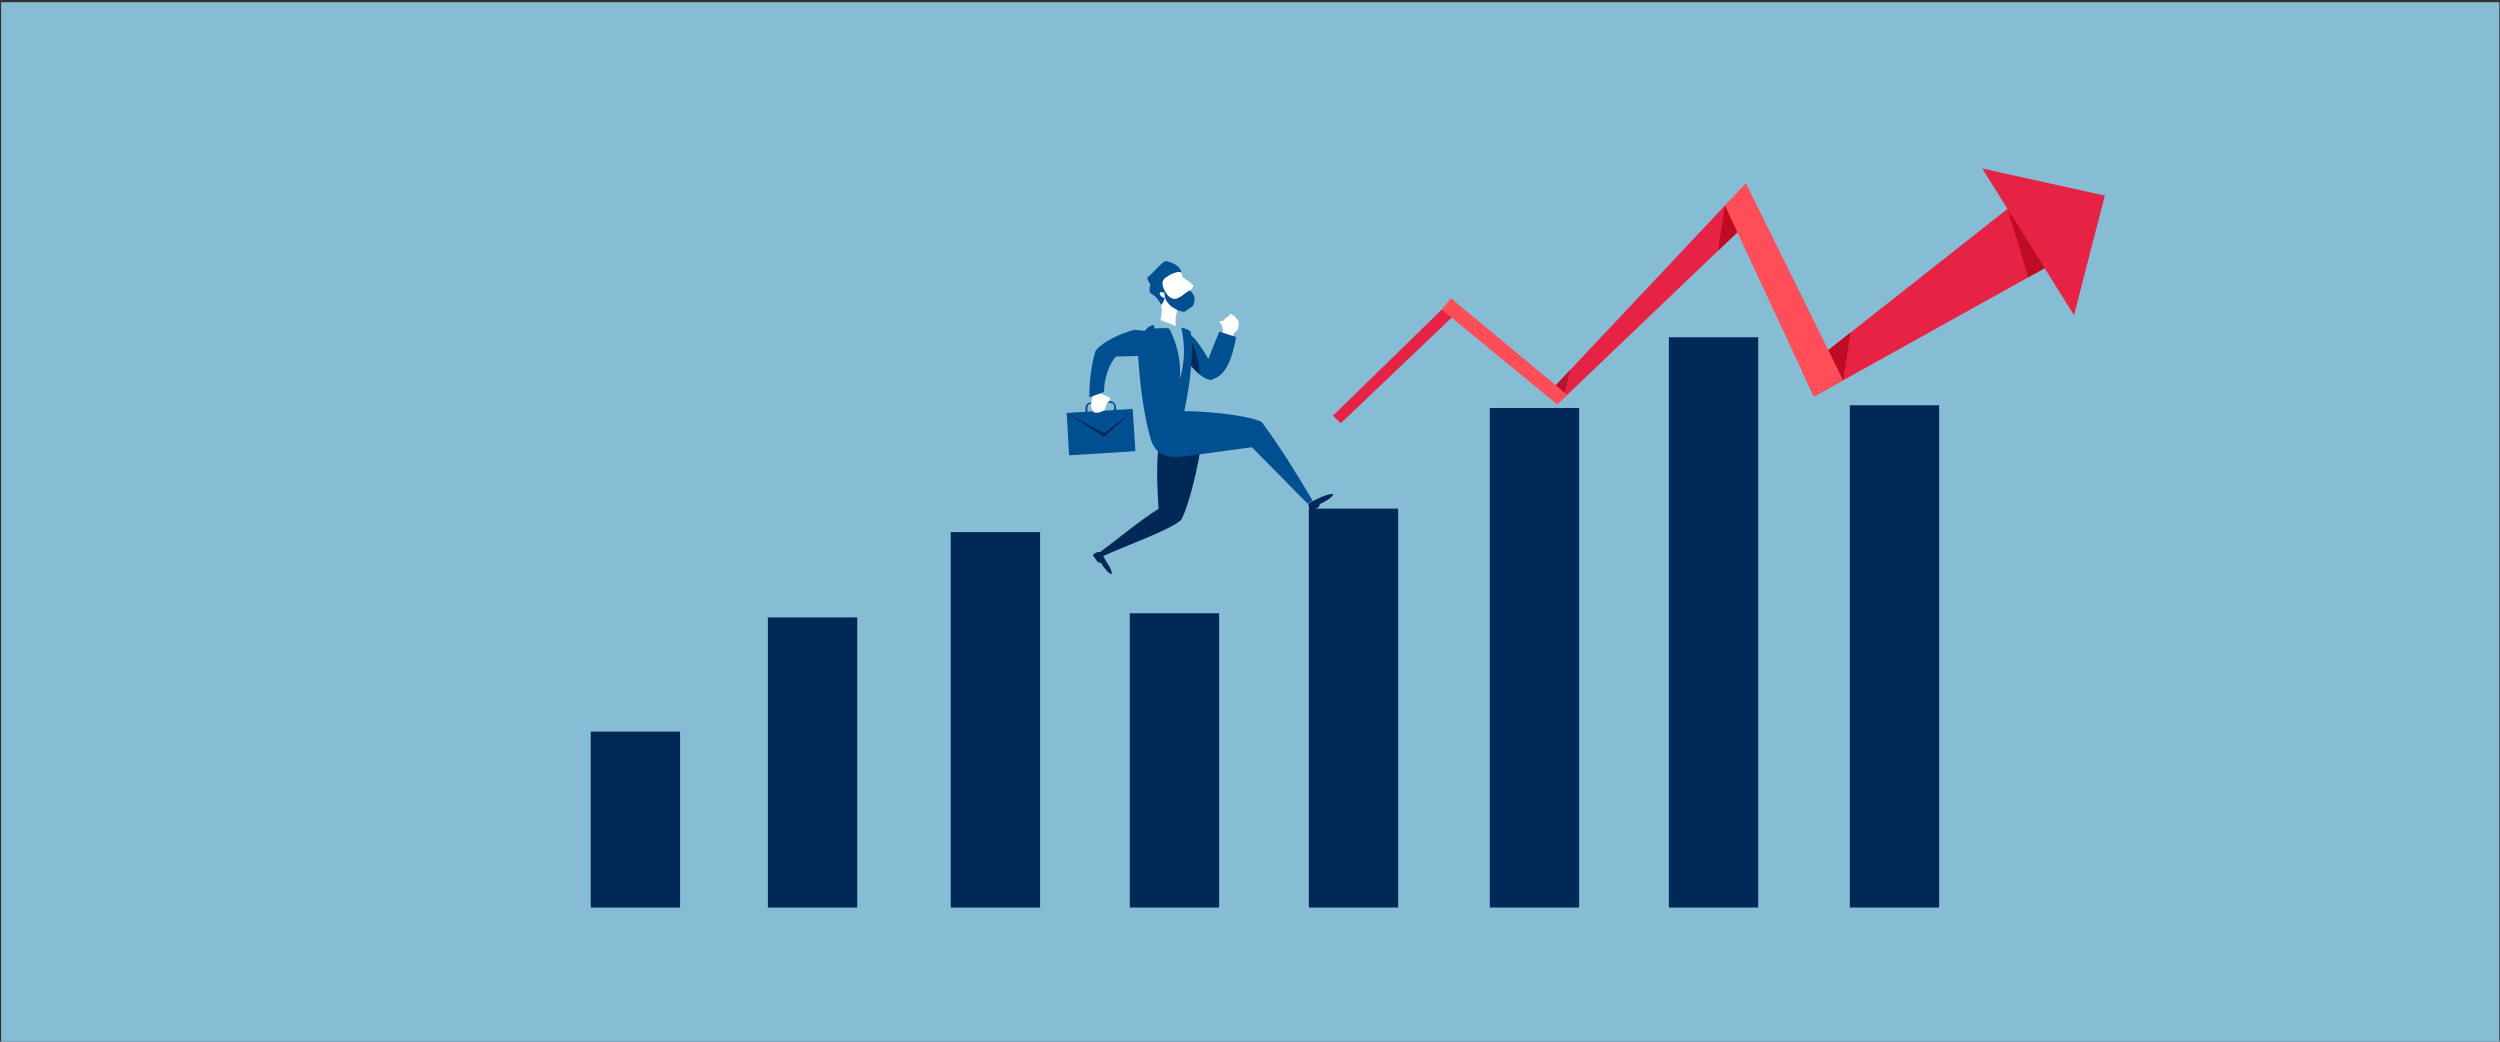 <?xml version="1.0" encoding="UTF-8" standalone="no"?>
<!-- Created with Inkscape (http://www.inkscape.org/) -->

<svg
   xmlns:dc="http://purl.org/dc/elements/1.1/"
   xmlns:cc="http://creativecommons.org/ns#"
   xmlns:rdf="http://www.w3.org/1999/02/22-rdf-syntax-ns#"
   xmlns:svg="http://www.w3.org/2000/svg"
   xmlns="http://www.w3.org/2000/svg"
   xmlns:sodipodi="http://sodipodi.sourceforge.net/DTD/sodipodi-0.dtd"
   xmlns:inkscape="http://www.inkscape.org/namespaces/inkscape"
   width="1920"
   height="800"
   viewBox="0 0 508 211.667"
   version="1.1"
   id="svg8"
   inkscape:version="0.92.4 (5da689c313, 2019-01-14)"
   sodipodi:docname="spacer1.svg">
  <rect x="0" y="0" width="508" height="211.667" fill="#333333" stroke="none"/>
  <defs
     id="defs2" />
  <sodipodi:namedview
     id="base"
     pagecolor="#ffffff"
     bordercolor="#666666"
     borderopacity="1.0"
     inkscape:pageopacity="0.0"
     inkscape:pageshadow="2"
     inkscape:zoom="0.40332314"
     inkscape:cx="460.65587"
     inkscape:cy="184.86326"
     inkscape:document-units="mm"
     inkscape:current-layer="layer1"
     showgrid="false"
     units="px"
     inkscape:window-width="1920"
     inkscape:window-height="1027"
     inkscape:window-x="1912"
     inkscape:window-y="-8"
     inkscape:window-maximized="1" />
  <g
     inkscape:label="Capa 1"
     inkscape:groupmode="layer"
     id="layer1"
     transform="translate(0,-85.333)">
    <rect
       style="fill:#86bcd4;fill-opacity:1;stroke:none;stroke-width:0.558;stroke-miterlimit:4;stroke-dasharray:none;stroke-opacity:1"
       id="rect907"
       width="507.631"
       height="211.333"
       x="0.228"
       y="85.784"
       sodipodi:insensitive="true" />
    <g
       id="g862"
       transform="matrix(0.256,0.073,0.073,-0.256,410.183,166.604)">
      <path
         sodipodi:nodetypes="ccccc"
         inkscape:connector-curvature="0"
         id="path830"
         d="m -344.564,-89.456 90.743,175.419 15.632,-16.044 -98.298,-167.528 z"
         style="fill:#e62345;fill-opacity:1;stroke:none;stroke-width:0.265px;stroke-linecap:butt;stroke-linejoin:miter;stroke-opacity:1" />
      <path
         inkscape:connector-curvature="0"
         id="path850"
         d="m -438.081,-46.971 8.396,-4.948 -62.968,-107.017 -7.401,3.803 z"
         style="fill:#e62345;fill-opacity:1;stroke:none;stroke-width:0.265px;stroke-linecap:butt;stroke-linejoin:miter;stroke-opacity:1" />
      <path
         sodipodi:nodetypes="ccccc"
         inkscape:connector-curvature="0"
         id="path826"
         d="m -442.487,-54.369 104.814,-45.561 5.381,9.239 -105.724,46.486 z"
         style="fill:#ff4e58;fill-opacity:1;stroke:none;stroke-width:0.265px;stroke-linecap:butt;stroke-linejoin:miter;stroke-opacity:1" />
      <path
         sodipodi:nodetypes="ccccc"
         inkscape:connector-curvature="0"
         id="path836"
         d="M -150.976,-40.331 -1.646,109 -43.195,144.79 -165.159,-24.022 Z"
         style="fill:#e62345;fill-opacity:1;stroke:none;stroke-width:0.265px;stroke-linecap:butt;stroke-linejoin:miter;stroke-opacity:1" />
      <path
         sodipodi:nodetypes="ccccc"
         inkscape:connector-curvature="0"
         id="path832"
         d="M -150.976,-40.331 -132.875,-22.23 -245.593,102.006 -256.277,81.157 Z"
         style="fill:#ff4e58;fill-opacity:1;stroke:none;stroke-width:0.265px;stroke-linecap:butt;stroke-linejoin:miter;stroke-opacity:1" />
      <path
         sodipodi:nodetypes="cccc"
         inkscape:connector-curvature="0"
         id="path838"
         d="m -335.516,-71.96 -7.27,-14.106 8.202,-3.589 z"
         style="fill:#b5142d;fill-opacity:1;stroke:none;stroke-width:0.265px;stroke-linecap:butt;stroke-linejoin:miter;stroke-opacity:1" />
      <path
         sodipodi:nodetypes="cccc"
         inkscape:connector-curvature="0"
         id="path840"
         d="m -251.936,46.596 -4.341,34.56 14.748,-17 z"
         style="fill:#be0c24;fill-opacity:1;stroke:none;stroke-width:0.265px;stroke-linecap:butt;stroke-linejoin:miter;stroke-opacity:1" />
      <path
         sodipodi:nodetypes="cccc"
         inkscape:connector-curvature="0"
         id="path844"
         d="m -132.875,-22.23 -4.68,36.409 -12.577,-17.354 z"
         style="fill:#be0c24;fill-opacity:1;stroke:none;stroke-width:0.265px;stroke-linecap:butt;stroke-linejoin:miter;stroke-opacity:1" />
      <path
         inkscape:connector-curvature="0"
         id="path846"
         d="M -75.131,162.277 22.908,73.85 20.505,168.044 Z"
         style="fill:#e62345;fill-opacity:1;stroke:none;stroke-width:0.265px;stroke-linecap:butt;stroke-linejoin:miter;stroke-opacity:1" />
      <path
         sodipodi:nodetypes="cccc"
         inkscape:connector-curvature="0"
         id="path848"
         d="M -18.563,92.135 -8.384,102.262 -48.162,137.942 Z"
         style="fill:#be0c24;fill-opacity:1;stroke:none;stroke-width:0.265px;stroke-linecap:butt;stroke-linejoin:miter;stroke-opacity:1" />
    </g>
    <g
       id="g905"
       inkscape:label="hombre"
       transform="matrix(0.285,-0.193,0.193,0.285,399.579,53.554)">
      <path
         sodipodi:nodetypes="ccccccccc"
         inkscape:connector-curvature="0"
         id="path874"
         d="m -525.783,-6.447 c 1.516,-2.128 2.894,-4.281 2.131,-6.828 0.632,-1.01 1.796,0.324 2.704,0.527 0.445,-0.041 0.891,-0.079 1.169,-0.573 2.375,0.297 3.347,-0.078 4.354,-0.435 1.823,2.559 1.351,5.042 1.421,6.301 -1.105,2.424 -2.327,3.214 -3.552,3.964 -2.099,-0.111 -3.555,1.144 -5.201,1.994 z"
         style="fill:#ffffff;stroke:none;stroke-width:0.265px;stroke-linecap:butt;stroke-linejoin:miter;stroke-opacity:1" />
      <path
         sodipodi:nodetypes="ccccccc"
         inkscape:connector-curvature="0"
         id="path866"
         d="m -526.777,-8.753 6.491,8.166 C -536.088,15.718 -542.474,12.956 -547.087,12.081 c -4.293,-4.92 -4.135,-10.212 -5.339,-15.39 l 9.516,-14.305 c 2.247,0.103 2.338,11.226 1.686,18.597 z"
         style="fill:#004f91;fill-opacity:1;stroke:none;stroke-width:0.265px;stroke-linecap:butt;stroke-linejoin:miter;stroke-opacity:1" />
      <path
         sodipodi:nodetypes="ccccccccccc"
         inkscape:connector-curvature="0"
         id="path872"
         d="m -595.44,28.336 c -8.249,10.078 -15.097,21.607 -19.641,29.407 -13.031,-0.509 -28.704,1.184 -43.056,1.775 -1.13,-1.229 -2.734,-1.192 -4.439,-0.888 l 0.111,5.105 1.332,1.443 c -0.325,4.62 0.62,9.417 1.665,8.766 1.747,-1.936 1.139,-7.574 1.665,-11.43 16.541,2.759 40.079,9.107 49.492,8.212 3.361,-0.467 20.663,-14.415 34.4,-29.296 z"
         style="fill:#012957;fill-opacity:1;stroke:none;stroke-width:0.265px;stroke-linecap:butt;stroke-linejoin:miter;stroke-opacity:1" />
      <path
         sodipodi:nodetypes="ccccccccc"
         inkscape:connector-curvature="0"
         id="path880"
         d="m -619.013,-13.075 c 1.352,-3.343 3.282,-5.035 6.291,-3.646 l 9.492,5.491 c 3.251,3.155 0.437,5.396 -0.245,7.958 l -2.156,-0.934 c 1.235,-1.11 2.683,-1.87 3.134,-4.268 -0.23,-2.007 -10.989,-8.942 -12.849,-7.714 -1.576,1.048 -1.954,2.557 -2.845,3.868 z"
         style="fill:#004e92;fill-opacity:1;stroke:none;stroke-width:0.265px;stroke-linecap:butt;stroke-linejoin:miter;stroke-opacity:1" />
      <path
         sodipodi:nodetypes="cccc"
         inkscape:connector-curvature="0"
         id="path868"
         d="m -551.908,-1.556 1.386,7.074 c 4.17,-6.049 5.777,-12.539 7.251,-19.053 -2.788,4.121 -5.409,8.475 -8.638,11.979 z"
         style="fill:#002859;fill-opacity:1;stroke:none;stroke-width:0.265px;stroke-linecap:butt;stroke-linejoin:miter;stroke-opacity:1" />
      <path
         sodipodi:nodetypes="ccccscccc"
         inkscape:connector-curvature="0"
         id="path870"
         d="m -540.357,104.767 3.441,0.289 c 10.12,1.223 12.298,3.172 11.952,3.487 -2.31,1.535 -9.704,0.328 -9.79,0.198 0.012,-0.11 -0.705,0.902 -0.959,1.051 -0.096,0.056 -3.517,-0.045 -3.517,-0.045 -1.897,-1.142 -1.51,-0.601 -2.025,-0.761 -0.426,-0.858 -0.204,-1.501 0,-1.766 0.381,-0.833 0.719,-1.658 0.898,-2.452 z"
         style="fill:#002859;fill-opacity:1;stroke:none;stroke-width:0.265px;stroke-linecap:butt;stroke-linejoin:miter;stroke-opacity:1" />
      <path
         inkscape:connector-curvature="0"
         id="path878"
         d="M -628.273,-19.528 -594.681,0.318 -607.335,21.893 -641.109,1.957 Z"
         style="fill:#004f91;fill-opacity:1;stroke:none;stroke-width:0.265px;stroke-linecap:butt;stroke-linejoin:miter;stroke-opacity:1" />
      <path
         sodipodi:nodetypes="ccccccc"
         inkscape:connector-curvature="0"
         id="path876"
         d="m -609.178,-20.006 c -6.881,6.019 -5.244,6.447 -5.621,9.263 0.938,0.605 1.788,2.235 6.259,2.321 0.958,-0.857 1.543,-1.759 3.459,-2.503 1.293,-0.442 3.404,-0.161 2.731,-2.344 -1.419,-2.548 -2.918,-4.374 -4.393,-6.418 z"
         style="fill:#ffffff;stroke:none;stroke-width:0.265px;stroke-linecap:butt;stroke-linejoin:miter;stroke-opacity:1" />
      <path
         inkscape:connector-curvature="0"
         id="path882"
         d="m -617.901,4.531 -10.372,-24.059 11.528,22.325 21.074,-1.378 z"
         style="fill:#002857;fill-opacity:1;stroke:none;stroke-width:0.265px;stroke-linecap:butt;stroke-linejoin:miter;stroke-opacity:1" />
      <path
         sodipodi:nodetypes="ccccccccccccccccccccc"
         inkscape:connector-curvature="0"
         id="path864"
         d="m -612.017,-19.632 8.931,2.171 c 4.618,-6.721 11.473,-11.616 17.424,-13.425 l 11.14,7.141 c -7.577,13.084 -15.181,27.293 -20.356,41.941 -5.509,13.704 2.181,18.536 11.216,23.184 l 34.562,17.138 8.569,45.988 3.428,0.286 c 1.155,-18.471 1.925,-36.942 1.143,-55.414 -5.349,-9.247 -28.265,-27.069 -34.276,-30.849 8.62,-8.402 20.834,-20.604 29.421,-36.562 -0.444,-2.592 -1.944,-3.774 -3.17,-5.322 -3.519,8.465 -8.052,16.799 -17.843,24.717 3.156,-3.787 9.663,-12.843 11.587,-27.964 0.002,-0.761 -2.973,-2.713 -7.141,-5.141 l 0.981,-2.028 c -2.995,-1.033 -4.527,-0.658 -6.408,-0.019 l -4.856,-3.951 c -8.101,-2.976 -19.416,-4.636 -25.84,-2.666 -6.739,5.415 -13.154,12.757 -18.51,20.775 z"
         style="fill:#004f91;fill-opacity:1;stroke:none;stroke-width:0.265px;stroke-linecap:butt;stroke-linejoin:miter;stroke-opacity:1" />
      <path
         sodipodi:nodetypes="cccccc"
         inkscape:connector-curvature="0"
         id="path884"
         d="m -551.688,-33.874 5.517,8 c 2.353,-4.69 5.229,-6.589 8,-9.049 -4.474,0.1 -4.064,-4.37 -4.138,-8.387 -0.865,0.058 -1.808,0.238 -3.973,2.317 -1.713,3.351 -3.548,5.368 -5.407,7.118 z"
         style="fill:#ffffff;fill-opacity:1;stroke:none;stroke-width:0.265px;stroke-linecap:butt;stroke-linejoin:miter;stroke-opacity:1" />
      <path
         sodipodi:nodetypes="ccccccc"
         inkscape:connector-curvature="0"
         id="path886"
         d="m -535.191,-37.405 c 4.084,-0.07 9.639,-1.331 11.035,-2.207 -0.097,-2.386 -1.604,-5.243 -2.483,-7.89 l 1.159,-3.917 c -3.183,-2.348 -7.076,-4.3 -12.525,-1.545 l -5.517,4.635 c -1.174,9.844 7.313,10.571 8.331,10.925 z"
         style="fill:#ffffff;fill-opacity:1;stroke:none;stroke-width:0.265px;stroke-linecap:butt;stroke-linejoin:miter;stroke-opacity:1" />
      <path
         sodipodi:nodetypes="cccccccccccccccc"
         inkscape:connector-curvature="0"
         id="path890"
         d="m -540.157,-46.675 c -4.634,5.428 -1.24,13.142 2.759,16.608 4.458,0.234 4.468,-0.027 6.566,-0.055 4.954,-3.661 3.456,-5.889 3.421,-8.442 -4.661,-1.133 -11.926,2.683 -12.635,-5.959 0.343,-3.716 0.231,-7.761 4.69,-8.497 4.255,0.04 7.94,0.582 9.711,2.814 2.117,-5.2 -4.028,-10.925 -4.028,-10.925 -3.55,-0.436 -9.936,1.906 -14.401,2.152 -0.353,0.194 -0.622,1.83 -0.828,4.524 -1.534,1.14 -3.455,3.163 -2.483,5.021 0.954,1.063 1.632,4.592 1.104,8.442 1.256,-0.59 2.313,-0.65 3.973,-2.317 -0.928,-0.961 -1.578,-2.062 -1.048,-3.752 0.828,-1.018 1.655,-0.057 2.483,0.938 z"
         style="fill:#004f91;fill-opacity:1;stroke:none;stroke-width:0.265px;stroke-linecap:butt;stroke-linejoin:miter;stroke-opacity:1" />
    </g>
    <rect
       y="233.998"
       x="120.036"
       height="35.748"
       width="18.153"
       id="rect911"
       style="fill:#012957;fill-opacity:1;stroke:none;stroke-width:0.724;stroke-miterlimit:4;stroke-dasharray:none;stroke-opacity:1" />
    <rect
       style="fill:#012957;fill-opacity:1;stroke:none;stroke-width:0.929;stroke-miterlimit:4;stroke-dasharray:none;stroke-opacity:1"
       id="rect920"
       width="18.153"
       height="58.959"
       x="156.033"
       y="210.787" />
    <rect
       y="193.457"
       x="193.191"
       height="76.29"
       width="18.153"
       id="rect922"
       style="fill:#012957;fill-opacity:1;stroke:none;stroke-width:1.057;stroke-miterlimit:4;stroke-dasharray:none;stroke-opacity:1" />
    <rect
       style="fill:#012957;fill-opacity:1;stroke:none;stroke-width:0.936;stroke-miterlimit:4;stroke-dasharray:none;stroke-opacity:1"
       id="rect924"
       width="18.153"
       height="59.803"
       x="229.574"
       y="209.944" />
    <rect
       y="188.681"
       x="265.958"
       height="81.065"
       width="18.153"
       id="rect926"
       style="fill:#012957;fill-opacity:1;stroke:none;stroke-width:1.09;stroke-miterlimit:4;stroke-dasharray:none;stroke-opacity:1" />
    <rect
       style="fill:#012957;fill-opacity:1;stroke:none;stroke-width:1.219;stroke-miterlimit:4;stroke-dasharray:none;stroke-opacity:1"
       id="rect928"
       width="18.153"
       height="101.513"
       x="302.729"
       y="168.233" />
    <rect
       y="153.864"
       x="339.114"
       height="115.882"
       width="18.153"
       id="rect930"
       style="fill:#012957;fill-opacity:1;stroke:none;stroke-width:1.303;stroke-miterlimit:4;stroke-dasharray:none;stroke-opacity:1" />
    <rect
       style="fill:#012957;fill-opacity:1;stroke:none;stroke-width:1.223;stroke-miterlimit:4;stroke-dasharray:none;stroke-opacity:1"
       id="rect932"
       width="18.153"
       height="102.066"
       x="375.885"
       y="167.681" />
  </g>
</svg>
